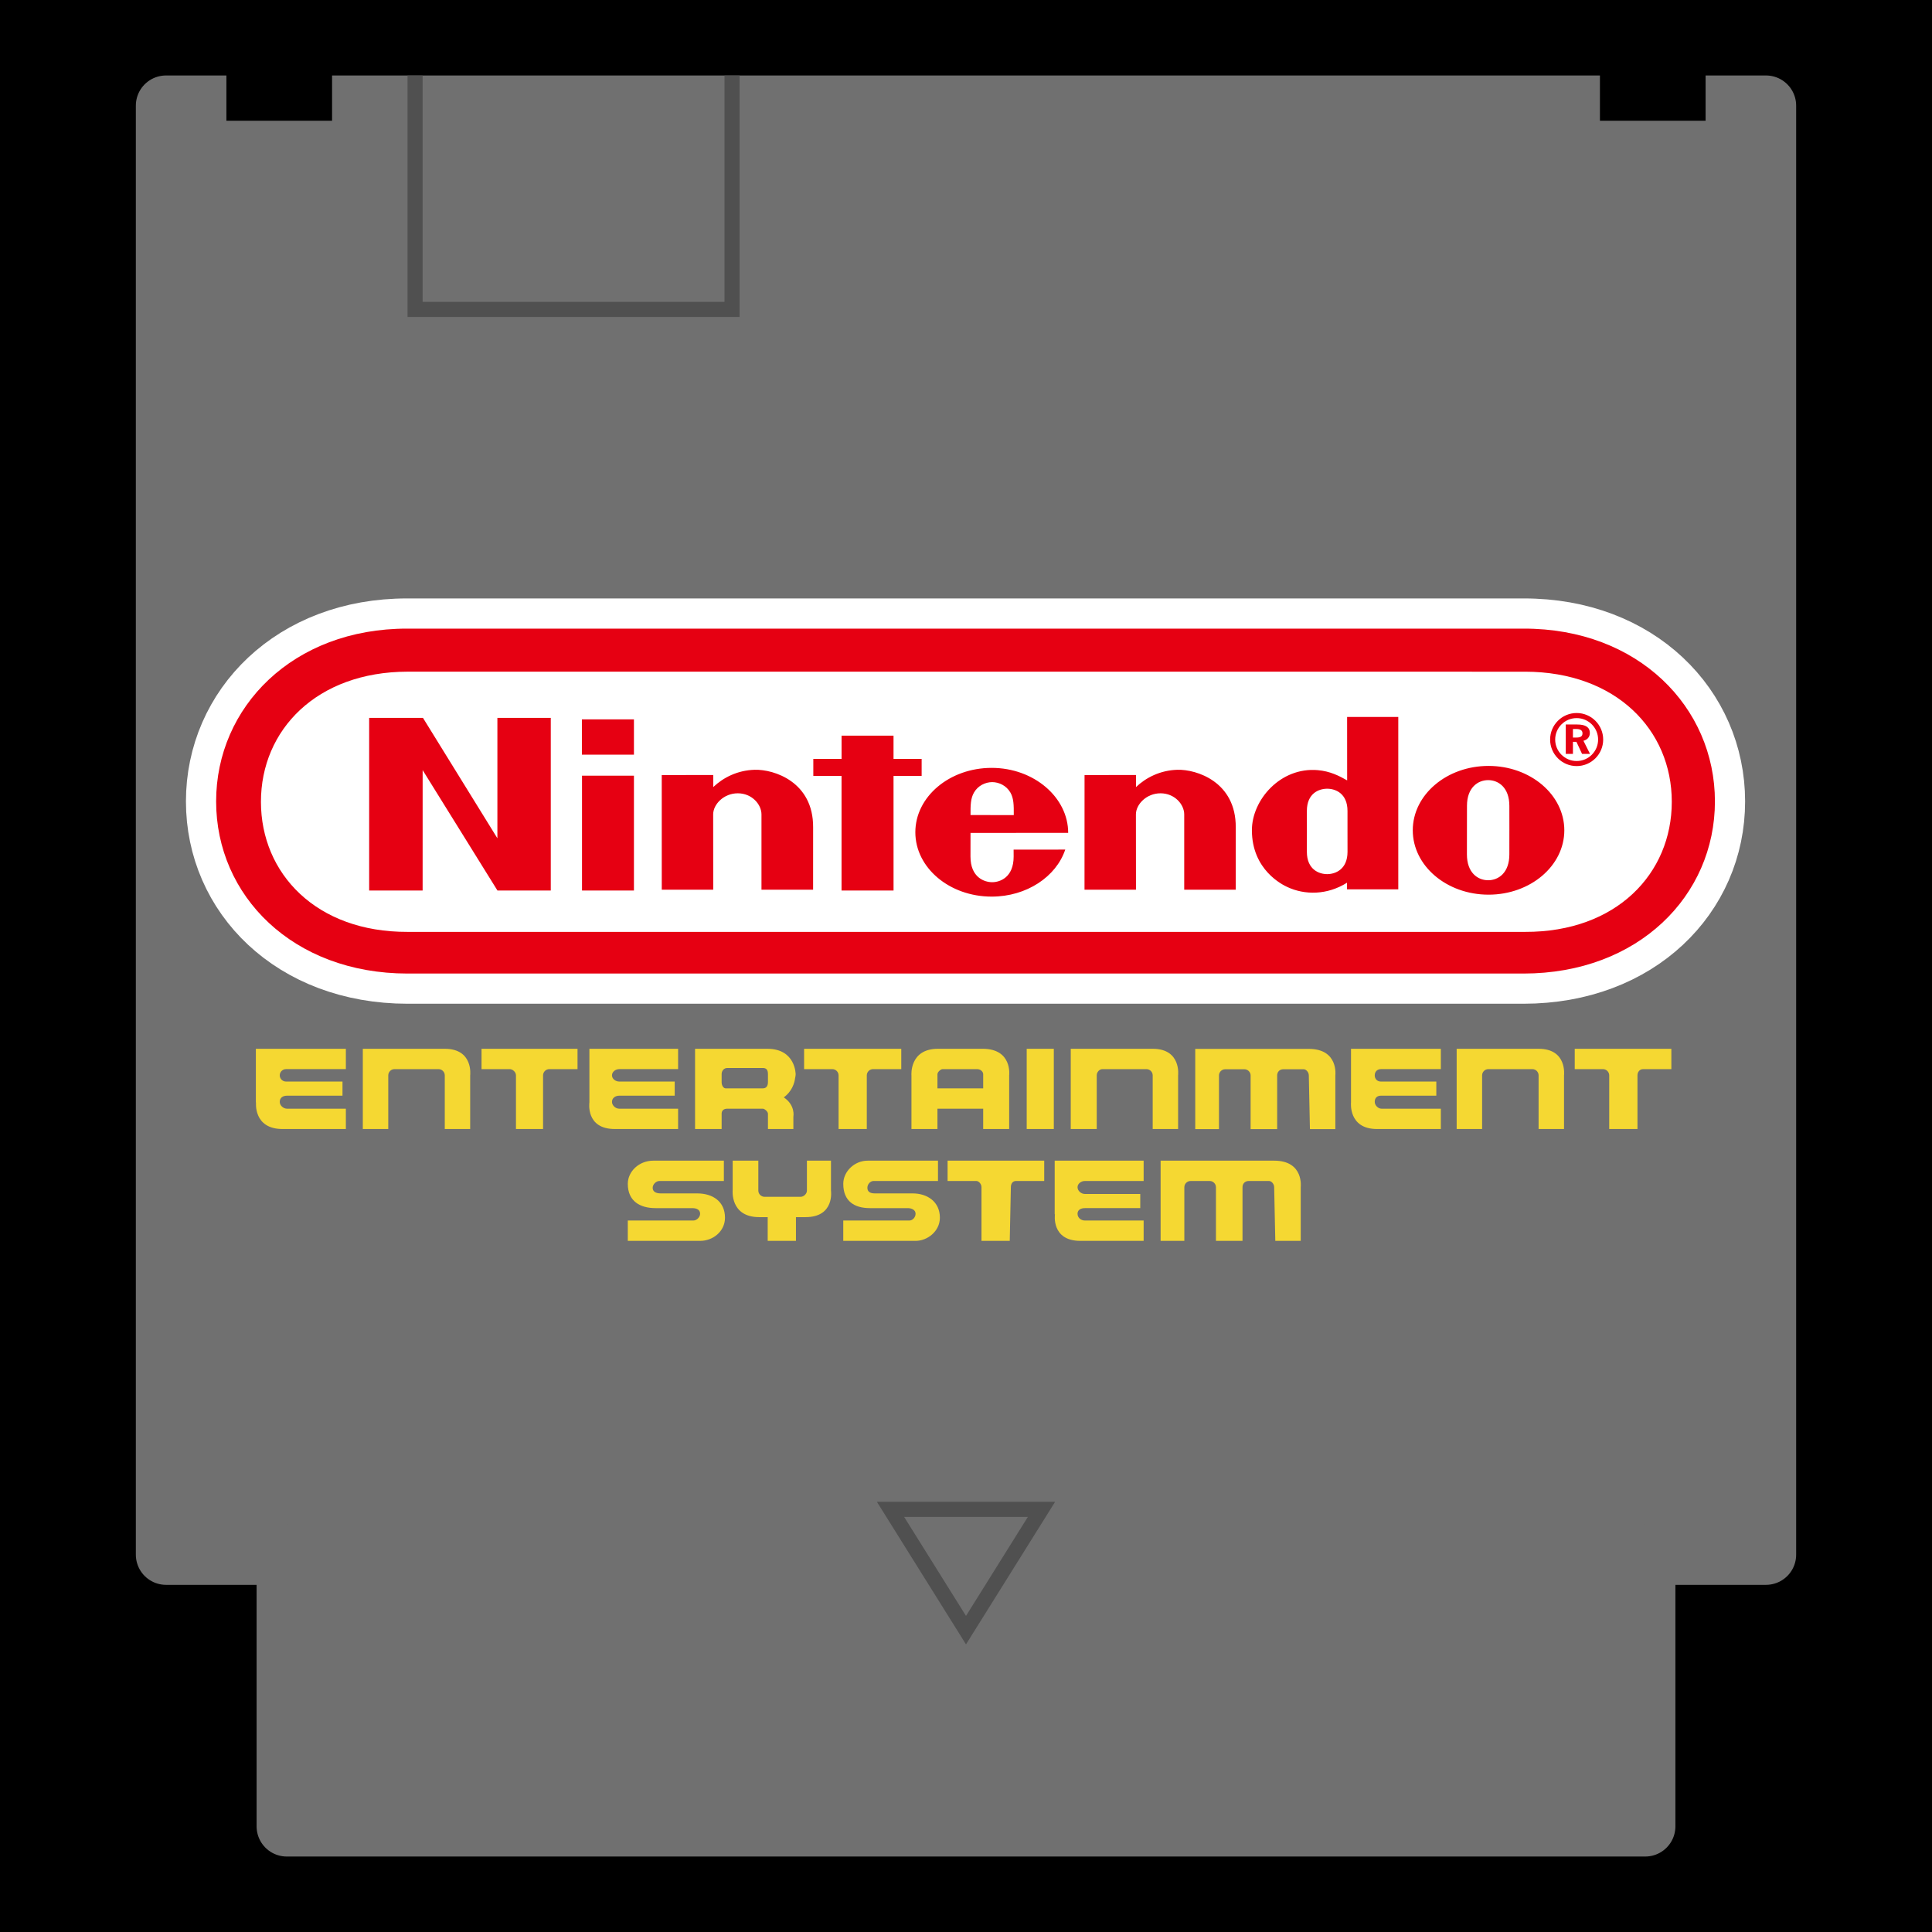 <svg xmlns="http://www.w3.org/2000/svg" xmlns:xlink="http://www.w3.org/1999/xlink" height="128px" width="128px" version="1.1" viewBox="0 0 256 256">
  <rect x="0" y="0" width="100%" height="100%" fill="#000" />
  <path fill="#707070" stroke="#707070" stroke-width="8px" stroke-linejoin="round"
    d="M22,14 l212,0
       l0 192 l-16 0 l0 36 l-180 0 l0 -36 l-16 0z"
  />
  <path fill="#000000"
    d="M30,9 l0,7 l14,0 l0,-7z
    M212,9 l0,7 l14,0 l0,-7z"/>
  <path stroke="#505050" stroke-width="2px" fill="transparent"
    d="M55,10 l0,31 l42,0 l0,-31
       M118 200 l20 0 l-10 16z" />

<path d="M54 129c-15.203-.005-25.362-10.313-25.362-22.811 0-12.498 10.182-22.924 25.339-22.892h147.92c15.157-.032 25.339 10.394 25.339 22.892 0 12.498-10.159 22.806-25.362 22.811z" stroke="#fff" stroke-width="8" fill="#fff" />
<path d="M54 129c-15.203-.005-25.362-10.313-25.362-22.811 0-12.498 10.182-22.924 25.339-22.892h147.92c15.157-.032 25.339 10.394 25.339 22.892 0 12.498-10.159 22.806-25.362 22.811z
M54 89c-12.036.022-19.424 7.719-19.424 17.241 0 9.52 7.342 17.28 19.424 17.238h148.093c12.082.039 19.427-7.719 19.427-17.238 0-9.52-7.388-17.216-19.424-17.238z" fill="#E60012" />

<path fill="#E60012"
d="M56 118h-7.084 l0-22.88 h7.129 l9.862 15.956-0-15.956 h7.074 v22.88 h-7.064 l-9.914-15.956
M84 100h-6.896v-4.677h6.896z
M84 118h-6.88 v-15.217l6.88 0z
M100 102c2.569-.073 7.779 1.609 7.743 7.623-.005 1.067-.003 8.266-.003 8.266 h-6.841v-9.977c0-1.324-1.266-2.796-3.139-2.796-1.87 0-3.262 1.473-3.262 2.796 0 .649.008 9.977.008 9.977h-6.819l-.003-15.19 6.825-.005s-.008 1.222 0 1.598c1.313-1.253 3.204-2.226 5.475-2.292z
M118.4 118 h-6.891 l0-15.186 h-3.741 v-2.258 l3.744-0-0-3.081h6.885v3.079h3.726v2.264h-3.726z
M128.6 108c-.011-1.331.018-2.221.455-2.979.536-.936 1.522-1.381 2.417-1.386h-.003c.895.005 1.881.45 2.417 1.386.437.761.455 1.651.445 2.982zm5.708 4.58s.005.068.005.921c0 2.778-1.829 3.395-2.844 3.395-1.015 0-2.875-.617-2.875-3.395 0-.832.005-3.136.005-3.136s12.941.005 12.941-.003c0-4.711-4.549-8.614-10.136-8.614-5.588 0-10.116 3.819-10.116 8.53s4.528 8.528 10.116 8.528c4.635 0 8.551-2.645 9.747-6.231z
M156 102c2.569-.073 7.779 1.609 7.743 7.623-.005 1.067-.003 8.266-.003 8.266h-6.825v-9.977c0-1.324-1.266-2.796-3.139-2.796-1.87 0-3.262 1.473-3.262 2.796 0 .649.008 9.977.008 9.977h-6.819l.005-15.19 6.817-.005s-.008 1.222 0 1.598c1.313-1.253 3.207-2.226 5.475-2.292z
M178.5 95h6.78v22.844h-6.791s-.003-.738-.003-.879c-2.629 1.651-5.595 1.648-7.905.57-.62-.288-4.698-2.244-4.698-7.531 0-4.01 3.783-8.389 8.734-7.955 1.63.144 2.788.738 3.887 1.355-.005-3.516-.005-8.405-.005-8.405zm.05 15.172v-2.715c0-2.349-1.622-2.948-2.689-2.948-1.093 0-2.694.599-2.694 2.948 0 .779.003 2.707.003 2.707s-.003 1.894-.003 2.702c0 2.346 1.601 2.961 2.692 2.961 1.07 0 2.694-.615 2.694-2.961 0-.976-.003-2.694-.003-2.694z
M200 110s-.003 2.297-.003 3.217c0 2.422-1.431 3.421-2.807 3.421-1.379 0-2.815-.999-2.815-3.421 0-.921.003-3.275.003-3.275s.005-2.247.005-3.168c0-2.412 1.439-3.403 2.807-3.403 1.371 0 2.807.991 2.807 3.403 0 .921-.003 2.624.005 3.233zm-2.76-8.512c-5.546 0-10.04 3.819-10.04 8.53s4.497 8.53 10.04 8.53c5.546 0 10.04-3.819 10.04-8.53s-4.494-8.53-10.04-8.53z
M209 96c1.112 0 1.664.377 1.664 1.122 0 .513-.319.9-.85 1.033l.871 1.74h-1.054l-.746-1.596h-.463v1.596h-.95v-3.895zm-.086-1.522c-1.941 0-3.516 1.575-3.516 3.516 0 1.941 1.575 3.516 3.516 3.516 1.941 0 3.516-1.575 3.516-3.516 0-1.941-1.575-3.516-3.516-3.516zm2.843 3.518c0 1.569-1.274 2.844-2.843 2.844-1.57 0-2.844-1.274-2.844-2.844 0-1.569 1.274-2.843 2.844-2.843 1.569 0 2.843 1.271 2.843 2.843zm-3.335-.267h.463c.541 0 .803-.165.803-.552 0-.405-.28-.581-.85-.581h-.416z" />

<path fill="#f5d832"
d="
M33.925 146.082s-.373 3.519 3.52 3.519h8.385v-2.693h-7.788c-.523 0-.974-.454-.974-.899 0-.524.376-.826.974-.826h7.34v-1.871h-7.489c-.448 0-.825-.374-.825-.824 0-.451.376-.825.824-.825h7.937v-2.695h-11.925v7.113
M48.075 138.97v10.632h3.372v-7.113c0-.451.373-.825.823-.825h5.839c.448 0 .825.374.825.825v7.113h3.367v-7.113s.451-3.519-3.367-3.519
M63.799 141.665h3.743c.374 0 .825.374.825.824v7.113h3.591v-7.113c0-.451.376-.825.824-.825h3.743v-2.695h-12.72v2.695
M78.098 146.082s-.526 3.519 3.37 3.519h8.385v-2.693h-7.788c-.526 0-.974-.454-.974-.899 0-.524.448-.826.974-.826h7.337v-1.871h-7.337c-.526 0-.974-.374-.974-.824 0-.451.448-.825.974-.825h7.788v-2.695h-11.755v7.113
M101.755 143.389c0 .522-.223.823-.674.823h-4.94c-.223 0-.522-.301-.522-.823v-1.049c0-.451.299-.825.747-.825h4.717c.451 0 .674.222.674.825v1.049m-.074-4.419h-9.583v10.632h3.519v-2.023c0-.449.299-.67.747-.67h4.717c.224 0 .674.374.674.67v2.023h3.368v-1.645s.301-1.503-1.271-2.55c1.048-.748 1.423-1.868 1.499-2.545.074-.299.074-.522.074-.522s0-3.37-3.743-3.37
M106.547 141.665h3.743c.448 0 .825.374.825.824v7.113h3.74v-7.113c0-.451.377-.825.827-.825h3.74v-2.695h-12.875v2.695
M130.278 144.212h-6.061v-1.873c0-.301.448-.675.672-.675h4.566c.522 0 .823.374.823.675v1.873m-.075-5.243h-5.914c-3.818 0-3.517 3.519-3.517 3.519v7.113h3.445v-2.693h6.061v2.693h3.442v-7.113s.449-3.519-3.517-3.519
M136.043 138.97h3.593v10.632h-3.593Z
M152.739 138.97h-10.859v10.632h3.443v-7.113c0-.451.377-.825.751-.825h5.841c.447 0 .823.374.823.825v7.113h3.366v-7.113s.449-3.519-3.366-3.519
M173.426 138.984h-15.051v10.63h3.145v-7.111c0-.448.374-.823.823-.823h2.543c.451 0 .828.375.828.823v7.111h3.517v-7.111c0-.448.301-.823.823-.823h2.696c.298 0 .675.375.675.823l.146 7.111h3.369v-7.111s.449-3.519-3.515-3.519
M179.016 146.082s-.376 3.519 3.444 3.519h8.459v-2.693h-7.862c-.449 0-.898-.454-.898-.899 0-.524.301-.826.825-.826h7.335v-1.871h-7.335c-.524 0-.825-.374-.825-.824 0-.451.301-.825.825-.825h7.935v-2.695h-11.903v7.113
M203.872 138.97h-10.857v10.632h3.372v-7.113c0-.451.371-.825.823-.825h5.838c.447 0 .823.374.823.825v7.113h3.369v-7.113s.447-3.519-3.369-3.519
M208.661 138.97v2.695h3.745c.447 0 .823.374.823.825v7.113h3.745v-7.113c0-.451.296-.825.746-.825h3.745v-2.695h-12.804

M92.397 158.131h-4.866c-.6 0-1.048-.221-1.048-.743 0-.454.448-.901.898-.901h8.535v-2.693h-9.359c-1.871 0-3.37 1.421-3.37 3.07 0 2.32 1.648 3.218 3.668 3.218h4.866c.6 0 1.048.223 1.048.745 0 .45-.448.899-.898.899h-8.684v2.696h9.582c1.722 0 3.296-1.272 3.296-3.07 0-2.168-1.648-3.22-3.669-3.22
M110.141 153.794h-3.22v3.968c0 .445-.448.821-.821.821h-4.794c-.448 0-.823-.376-.823-.821v-3.968h-3.4v3.893s-.374 3.59 3.519 3.59h1.122v3.145h3.744v-3.145h1.271c3.893 0 3.37-3.515 3.37-3.515v-3.968
M120.921 158.131h-5.018c-.597 0-.97-.221-.97-.743 0-.454.373-.901.821-.901h8.535v-2.693h-9.333c-1.723 0-3.218 1.421-3.218 3.07 0 2.32 1.495 3.218 3.517 3.218h5.015c.525 0 1.049.223 1.049.745 0 .45-.375.899-.826.899h-8.756v2.696h9.582c1.572 0 3.22-1.272 3.22-3.07 0-2.168-1.723-3.22-3.595-3.22
M125.562 156.487h3.817c.296 0 .673.376.673.823v7.111h3.745l.148-7.111c0-.447.223-.823.675-.823h3.745v-2.693h-12.803v2.693
M139.786 160.905s-.524 3.517 3.369 3.517h8.384v-2.696h-7.784c-.525 0-.976-.374-.976-.899 0-.522.452-.745.976-.745h7.335v-1.875h-7.335c-.525 0-.976-.445-.976-.896 0-.447.452-.823.976-.823h7.784v-2.693h-11.786v7.111
M168.834 153.794h-15.046v10.628h3.143v-7.111c0-.447.374-.823.823-.823h2.545c.447 0 .821.376.821.823v7.111h3.519v-7.111c0-.447.299-.823.826-.823h2.694c.301 0 .675.376.675.823l.15 7.111h3.369v-7.111s.447-3.517-3.519-3.517
" />
</svg>
